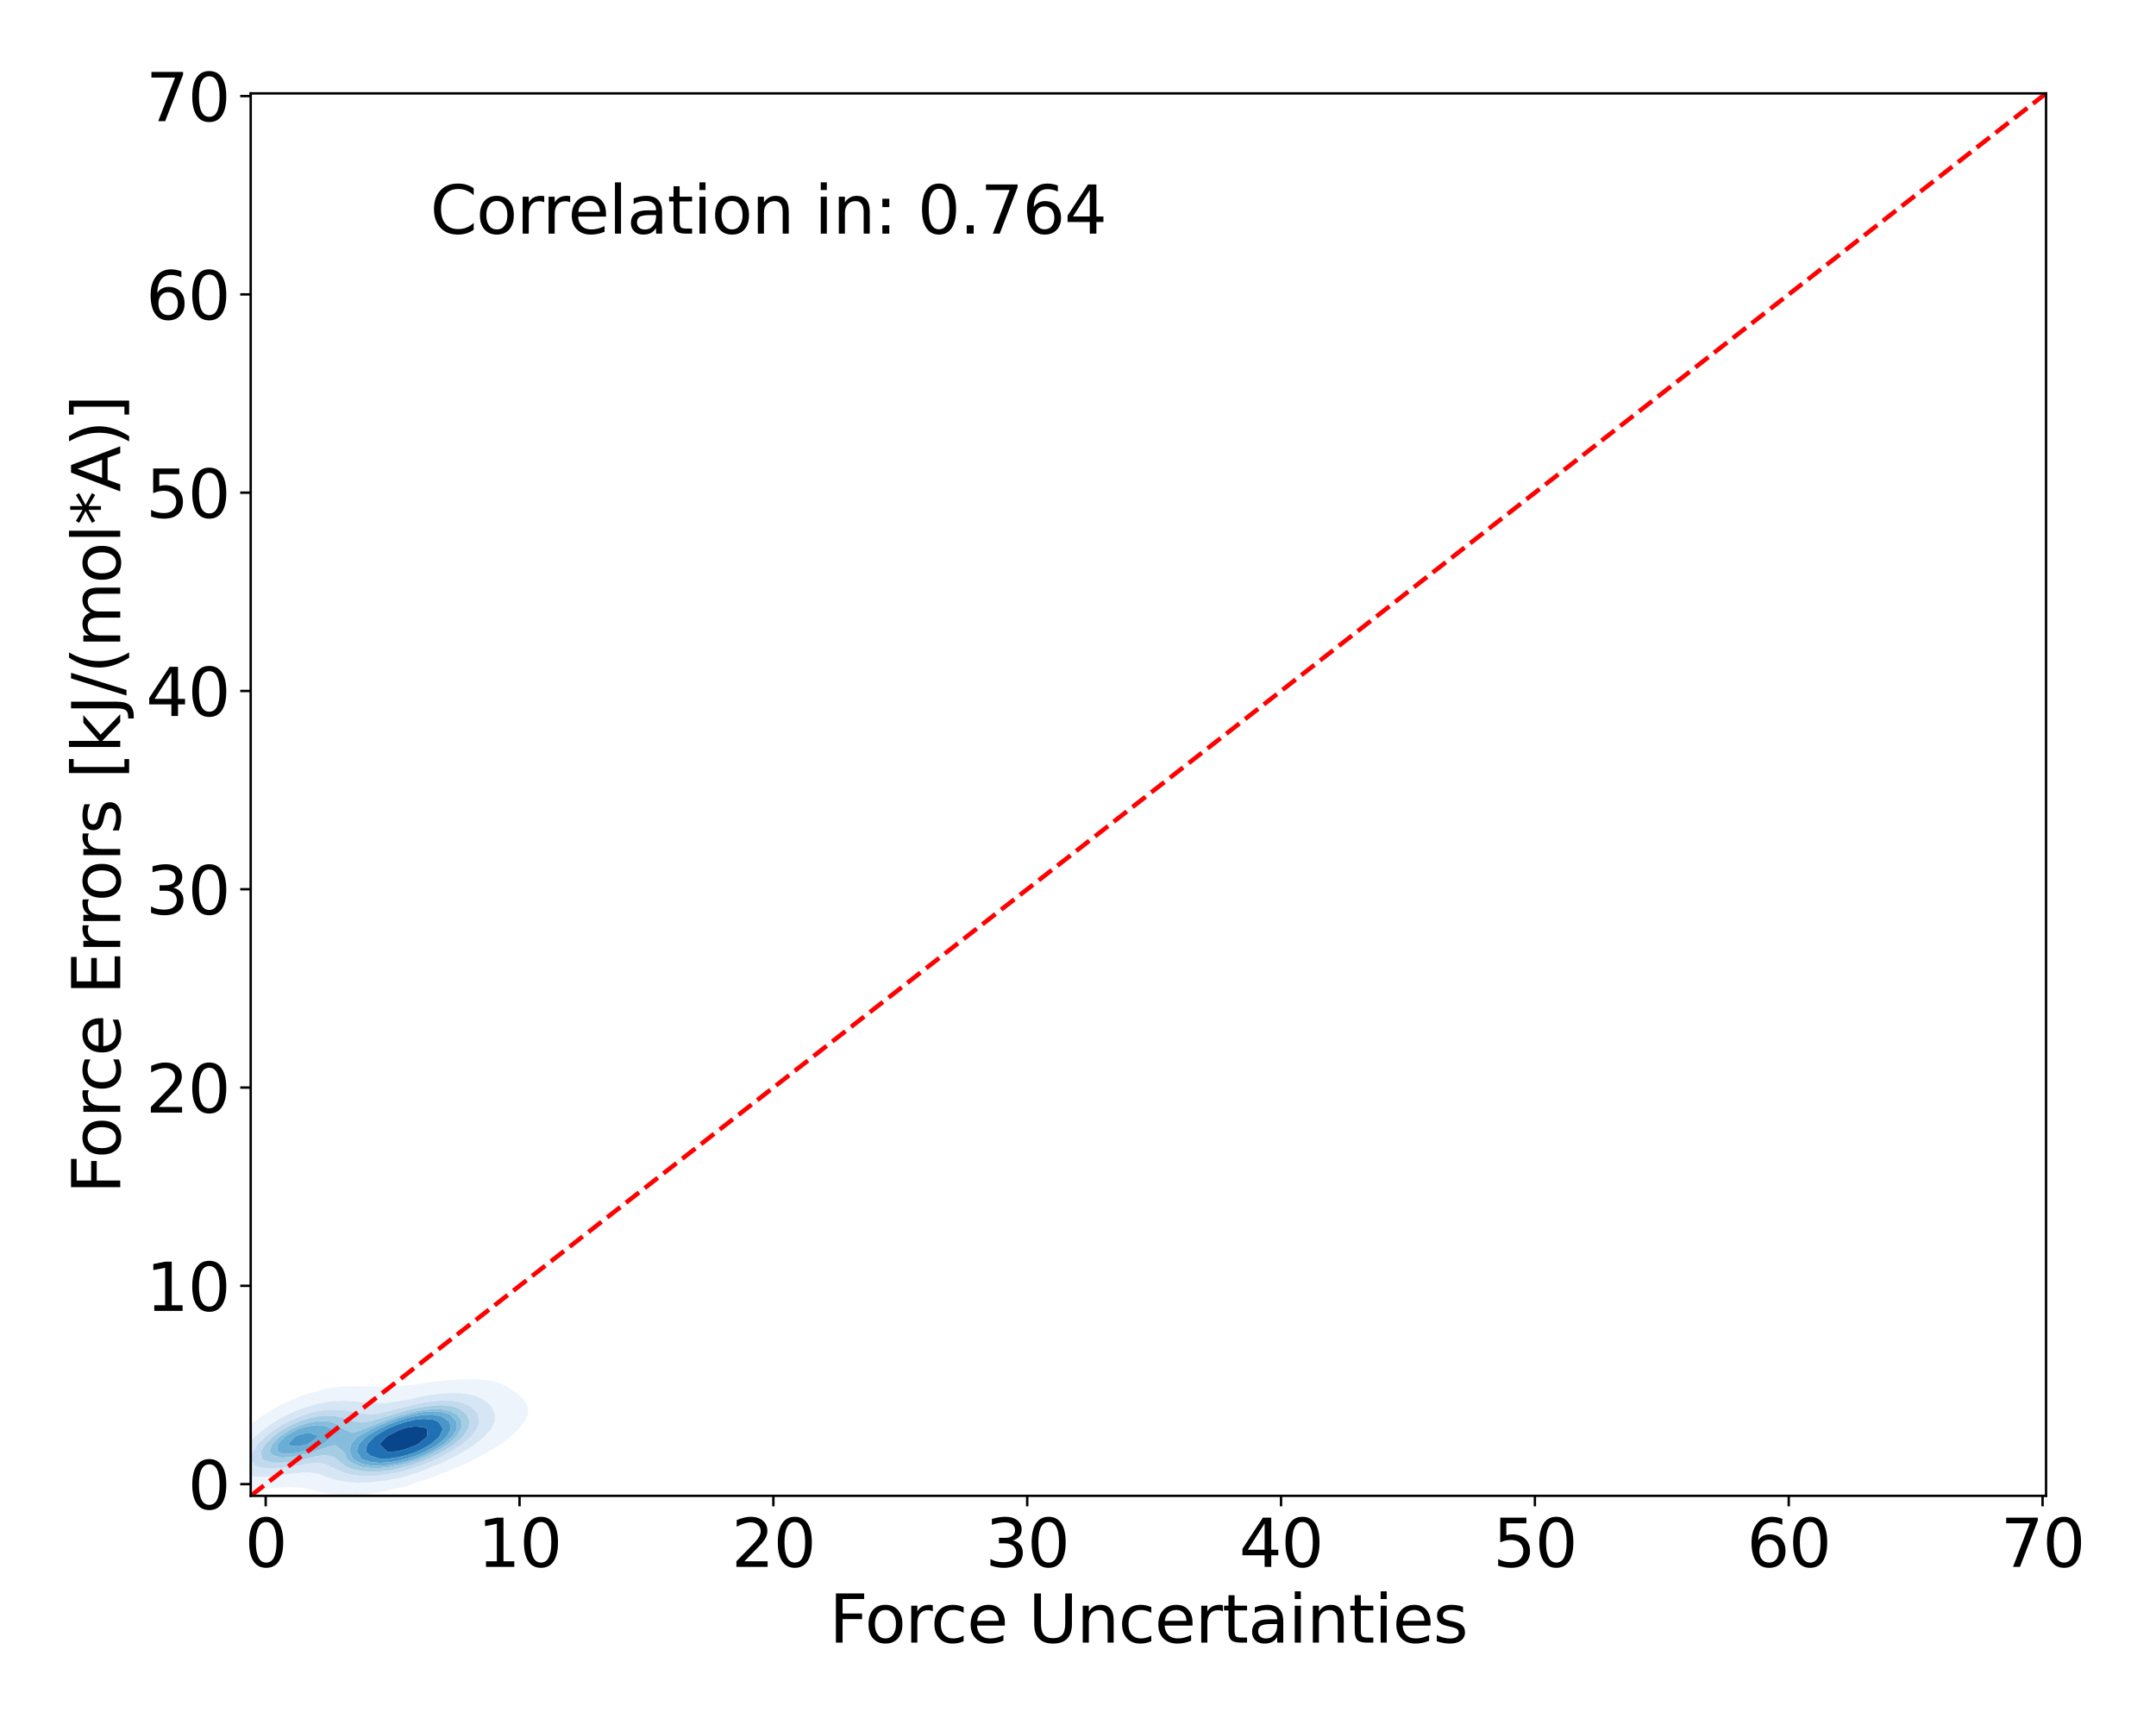 <?xml version="1.0" encoding="utf-8" standalone="no"?>
<!DOCTYPE svg PUBLIC "-//W3C//DTD SVG 1.1//EN"
  "http://www.w3.org/Graphics/SVG/1.1/DTD/svg11.dtd">
<svg xmlns:xlink="http://www.w3.org/1999/xlink" width="720pt" height="576pt" viewBox="0 0 720 576" xmlns="http://www.w3.org/2000/svg" version="1.1">
 <defs>
  <style type="text/css">*{stroke-linejoin: round; stroke-linecap: butt}</style>
 </defs>
 <g id="figure_1">
  <g id="patch_1">
   <path d="M 0 576 
L 720 576 
L 720 0 
L 0 0 
z
" style="fill: #ffffff"/>
  </g>
  <g id="axes_1">
   <g id="patch_2">
    <path d="M 83.72 499.48 
L 683.284 499.48 
L 683.284 31.179 
L 83.72 31.179 
z
" style="fill: #ffffff"/>
   </g>
   <g id="QuadContourSet_1">
    <path d="M 79.227 497.318 
L 82.196 497.495 
L 85.166 497.395 
L 87.164 497.19 
L 88.135 497.137 
L 91.105 496.914 
L 94.074 496.685 
L 97.044 496.557 
L 100.013 496.705 
L 102.983 497.19 
L 102.983 497.19 
L 105.952 498.022 
L 108.922 498.603 
L 111.891 498.943 
L 114.861 499.101 
L 117.83 499.116 
L 120.8 499 
L 123.77 498.743 
L 126.739 498.312 
L 129.709 497.632 
L 131.106 497.19 
L 132.678 496.923 
L 135.648 496.265 
L 138.617 495.277 
L 139.987 494.696 
L 141.587 494.287 
L 144.556 493.309 
L 146.921 492.202 
L 147.526 492.009 
L 150.495 490.964 
L 152.991 489.708 
L 153.465 489.525 
L 156.434 488.305 
L 158.455 487.214 
L 159.404 486.773 
L 162.373 485.177 
L 163.135 484.72 
L 165.343 483.45 
L 167.176 482.226 
L 168.312 481.392 
L 170.488 479.732 
L 171.282 478.962 
L 173.18 477.238 
L 174.251 475.783 
L 175.151 474.744 
L 176.313 472.25 
L 176.372 469.756 
L 174.912 467.262 
L 174.251 466.685 
L 171.996 464.768 
L 171.282 464.274 
L 168.312 462.468 
L 167.871 462.274 
L 165.343 461.323 
L 162.373 460.775 
L 159.404 460.57 
L 156.434 460.549 
L 153.465 460.637 
L 150.495 460.807 
L 147.526 461.064 
L 144.556 461.422 
L 141.587 461.879 
L 139.224 462.274 
L 138.617 462.331 
L 135.648 462.609 
L 132.678 462.866 
L 129.709 463.027 
L 126.739 463.054 
L 123.77 462.973 
L 120.8 462.867 
L 117.83 462.836 
L 114.861 462.938 
L 111.891 463.209 
L 108.922 463.703 
L 105.952 464.524 
L 105.286 464.768 
L 102.983 465.29 
L 100.013 466.292 
L 98.004 467.262 
L 97.044 467.59 
L 94.074 468.926 
L 92.677 469.756 
L 91.105 470.509 
L 88.47 472.25 
L 88.135 472.445 
L 85.166 474.523 
L 84.883 474.744 
L 82.196 476.85 
L 81.743 477.238 
L 79.227 479.626 
L 79.114 479.732 
L 76.691 482.226 
L 76.257 482.832 
L 74.631 484.72 
L 73.288 487.214 
L 73.288 487.214 
L 72.055 489.708 
L 71.722 492.202 
L 72.67 494.696 
L 73.288 495.267 
L 76.257 496.804 
L 78.517 497.19 
z
M 114.92 494.696 
L 114.861 494.69 
L 111.891 494.121 
L 108.922 493.145 
L 106.414 492.202 
L 105.952 492.051 
L 102.983 491.677 
L 100.013 491.802 
L 97.044 492.118 
L 96.351 492.202 
L 94.074 492.588 
L 91.105 492.964 
L 88.135 493.139 
L 85.166 493.036 
L 82.196 492.44 
L 81.631 492.202 
L 79.23 489.708 
L 79.427 487.214 
L 80.563 484.72 
L 82.196 482.711 
L 82.538 482.226 
L 85.051 479.732 
L 85.166 479.633 
L 88.114 477.238 
L 88.135 477.221 
L 91.105 475.124 
L 91.755 474.744 
L 94.074 473.304 
L 96.37 472.25 
L 97.044 471.881 
L 100.013 470.561 
L 102.673 469.756 
L 102.983 469.63 
L 105.952 468.704 
L 108.922 468.137 
L 111.891 467.832 
L 114.861 467.758 
L 117.83 467.901 
L 120.8 468.198 
L 123.77 468.499 
L 126.739 468.6 
L 129.709 468.379 
L 132.678 467.935 
L 135.648 467.446 
L 136.725 467.262 
L 138.617 466.779 
L 141.587 466.126 
L 144.556 465.654 
L 147.526 465.337 
L 150.495 465.169 
L 153.465 465.187 
L 156.434 465.495 
L 159.404 466.304 
L 161.347 467.262 
L 162.373 468.012 
L 164.231 469.756 
L 165.343 472.25 
L 165.223 474.744 
L 164.046 477.238 
L 162.373 478.999 
L 161.77 479.732 
L 159.404 481.639 
L 158.698 482.226 
L 156.434 483.749 
L 154.864 484.72 
L 153.465 485.546 
L 150.495 487.044 
L 150.139 487.214 
L 147.526 488.574 
L 144.556 489.702 
L 144.541 489.708 
L 141.587 491.023 
L 138.617 491.944 
L 137.615 492.202 
L 135.648 492.917 
L 132.678 493.708 
L 129.709 494.258 
L 126.739 494.636 
L 125.98 494.696 
L 123.77 494.978 
L 120.8 495.124 
L 117.83 495.04 
z
" clip-path="url(#p3038355450)" style="fill: #edf4fc"/>
    <path d="M 117.83 495.04 
L 120.8 495.124 
L 123.77 494.978 
L 125.98 494.696 
L 126.739 494.636 
L 129.709 494.258 
L 132.678 493.708 
L 135.648 492.917 
L 137.615 492.202 
L 138.617 491.944 
L 141.587 491.023 
L 144.541 489.708 
L 144.556 489.702 
L 147.526 488.574 
L 150.139 487.214 
L 150.495 487.044 
L 153.465 485.546 
L 154.864 484.72 
L 156.434 483.749 
L 158.698 482.226 
L 159.404 481.639 
L 161.77 479.732 
L 162.373 478.999 
L 164.046 477.238 
L 165.223 474.744 
L 165.343 472.25 
L 164.231 469.756 
L 162.373 468.012 
L 161.347 467.262 
L 159.404 466.304 
L 156.434 465.495 
L 153.465 465.187 
L 150.495 465.169 
L 147.526 465.337 
L 144.556 465.654 
L 141.587 466.126 
L 138.617 466.779 
L 136.725 467.262 
L 135.648 467.446 
L 132.678 467.935 
L 129.709 468.379 
L 126.739 468.6 
L 123.77 468.499 
L 120.8 468.198 
L 117.83 467.901 
L 114.861 467.758 
L 111.891 467.832 
L 108.922 468.137 
L 105.952 468.704 
L 102.983 469.63 
L 102.673 469.756 
L 100.013 470.561 
L 97.044 471.881 
L 96.37 472.25 
L 94.074 473.304 
L 91.755 474.744 
L 91.105 475.124 
L 88.135 477.221 
L 88.114 477.238 
L 85.166 479.633 
L 85.051 479.732 
L 82.538 482.226 
L 82.196 482.711 
L 80.563 484.72 
L 79.427 487.214 
L 79.23 489.708 
L 81.631 492.202 
L 82.196 492.44 
L 85.166 493.036 
L 88.135 493.139 
L 91.105 492.964 
L 94.074 492.588 
L 96.351 492.202 
L 97.044 492.118 
L 100.013 491.802 
L 102.983 491.677 
L 105.952 492.051 
L 106.414 492.202 
L 108.922 493.145 
L 111.891 494.121 
L 114.861 494.69 
L 114.92 494.696 
z
M 116.498 492.202 
L 114.861 491.766 
L 111.891 490.41 
L 110.509 489.708 
L 108.922 488.868 
L 105.952 488.458 
L 102.983 488.742 
L 100.013 489.219 
L 97.044 489.701 
L 96.994 489.708 
L 94.074 490.168 
L 91.105 490.39 
L 88.135 490.26 
L 85.924 489.708 
L 85.166 489.288 
L 83.732 487.214 
L 84.326 484.72 
L 85.166 483.588 
L 86.056 482.226 
L 88.135 480.193 
L 88.602 479.732 
L 91.105 477.793 
L 91.899 477.238 
L 94.074 475.837 
L 96.186 474.744 
L 97.044 474.273 
L 100.013 472.982 
L 102.312 472.25 
L 102.983 471.994 
L 105.952 471.213 
L 108.922 470.783 
L 111.891 470.672 
L 114.861 470.893 
L 117.83 471.409 
L 120.8 472.006 
L 123.77 472.25 
L 123.77 472.25 
L 123.77 472.25 
L 126.739 471.882 
L 129.709 471.158 
L 132.678 470.411 
L 135.648 469.756 
L 135.649 469.756 
L 138.617 468.913 
L 141.587 468.308 
L 144.556 467.901 
L 147.526 467.683 
L 150.495 467.708 
L 153.465 468.12 
L 156.434 469.201 
L 157.385 469.756 
L 159.404 471.985 
L 159.603 472.25 
L 160.087 474.744 
L 159.404 476.524 
L 159.19 477.238 
L 157.284 479.732 
L 156.434 480.44 
L 154.366 482.226 
L 153.465 482.835 
L 150.495 484.696 
L 150.456 484.72 
L 147.526 486.367 
L 145.687 487.214 
L 144.556 487.771 
L 141.587 489.005 
L 139.434 489.708 
L 138.617 490.034 
L 135.648 491.002 
L 132.678 491.694 
L 129.709 492.189 
L 129.592 492.202 
L 126.739 492.645 
L 123.77 492.86 
L 120.8 492.83 
L 117.83 492.502 
z
" clip-path="url(#p3038355450)" style="fill: #d7e6f5"/>
    <path d="M 117.83 492.502 
L 120.8 492.83 
L 123.77 492.86 
L 126.739 492.645 
L 129.592 492.202 
L 129.709 492.189 
L 132.678 491.694 
L 135.648 491.002 
L 138.617 490.034 
L 139.434 489.708 
L 141.587 489.005 
L 144.556 487.771 
L 145.687 487.214 
L 147.526 486.367 
L 150.456 484.72 
L 150.495 484.696 
L 153.465 482.835 
L 154.366 482.226 
L 156.434 480.44 
L 157.284 479.732 
L 159.19 477.238 
L 159.404 476.524 
L 160.087 474.744 
L 159.603 472.25 
L 159.404 471.985 
L 157.385 469.756 
L 156.434 469.201 
L 153.465 468.12 
L 150.495 467.708 
L 147.526 467.683 
L 144.556 467.901 
L 141.587 468.308 
L 138.617 468.913 
L 135.649 469.756 
L 135.648 469.756 
L 132.678 470.411 
L 129.709 471.158 
L 126.739 471.882 
L 123.77 472.25 
L 123.77 472.25 
L 123.77 472.25 
L 120.8 472.006 
L 117.83 471.409 
L 114.861 470.893 
L 111.891 470.672 
L 108.922 470.783 
L 105.952 471.213 
L 102.983 471.994 
L 102.312 472.25 
L 100.013 472.982 
L 97.044 474.273 
L 96.186 474.744 
L 94.074 475.837 
L 91.899 477.238 
L 91.105 477.793 
L 88.602 479.732 
L 88.135 480.193 
L 86.056 482.226 
L 85.166 483.588 
L 84.326 484.72 
L 83.732 487.214 
L 85.166 489.288 
L 85.924 489.708 
L 88.135 490.26 
L 91.105 490.39 
L 94.074 490.168 
L 96.994 489.708 
L 97.044 489.701 
L 100.013 489.219 
L 102.983 488.742 
L 105.952 488.458 
L 108.922 488.868 
L 110.509 489.708 
L 111.891 490.41 
L 114.861 491.766 
L 116.498 492.202 
z
M 115.55 489.708 
L 114.861 489.214 
L 112.372 487.214 
L 111.891 486.697 
L 108.922 485.849 
L 105.952 486.212 
L 102.983 486.842 
L 101.374 487.214 
L 100.013 487.528 
L 97.044 488.09 
L 94.074 488.417 
L 91.105 488.388 
L 88.135 487.589 
L 87.585 487.214 
L 87.12 484.72 
L 88.135 483.043 
L 88.577 482.226 
L 91.105 479.734 
L 91.107 479.732 
L 94.074 477.619 
L 94.68 477.238 
L 97.044 475.916 
L 99.714 474.744 
L 100.013 474.607 
L 102.983 473.605 
L 105.952 472.976 
L 108.922 472.695 
L 111.891 472.851 
L 114.861 473.526 
L 117.83 474.499 
L 119.232 474.744 
L 120.8 474.976 
L 122.374 474.744 
L 123.77 474.568 
L 126.739 473.678 
L 129.709 472.783 
L 131.555 472.25 
L 132.678 471.874 
L 135.648 470.966 
L 138.617 470.278 
L 141.587 469.756 
L 141.587 469.756 
L 144.556 469.323 
L 147.526 469.213 
L 150.495 469.501 
L 151.496 469.756 
L 153.465 470.487 
L 155.848 472.25 
L 156.434 473.633 
L 156.848 474.744 
L 156.434 476.42 
L 156.274 477.238 
L 154.547 479.732 
L 153.465 480.662 
L 151.699 482.226 
L 150.495 483.033 
L 147.762 484.72 
L 147.526 484.852 
L 144.556 486.399 
L 142.658 487.214 
L 141.587 487.698 
L 138.617 488.811 
L 135.648 489.653 
L 135.405 489.708 
L 132.678 490.452 
L 129.709 490.996 
L 126.739 491.314 
L 123.77 491.408 
L 120.8 491.224 
L 117.83 490.62 
z
" clip-path="url(#p3038355450)" style="fill: #c2d9ee"/>
    <path d="M 117.83 490.62 
L 120.8 491.224 
L 123.77 491.408 
L 126.739 491.314 
L 129.709 490.996 
L 132.678 490.452 
L 135.405 489.708 
L 135.648 489.653 
L 138.617 488.811 
L 141.587 487.698 
L 142.658 487.214 
L 144.556 486.399 
L 147.526 484.852 
L 147.762 484.72 
L 150.495 483.033 
L 151.699 482.226 
L 153.465 480.662 
L 154.547 479.732 
L 156.274 477.238 
L 156.434 476.42 
L 156.848 474.744 
L 156.434 473.633 
L 155.848 472.25 
L 153.465 470.487 
L 151.496 469.756 
L 150.495 469.501 
L 147.526 469.213 
L 144.556 469.323 
L 141.587 469.756 
L 141.587 469.756 
L 138.617 470.278 
L 135.648 470.966 
L 132.678 471.874 
L 131.555 472.25 
L 129.709 472.783 
L 126.739 473.678 
L 123.77 474.568 
L 122.374 474.744 
L 120.8 474.976 
L 119.232 474.744 
L 117.83 474.499 
L 114.861 473.526 
L 111.891 472.851 
L 108.922 472.695 
L 105.952 472.976 
L 102.983 473.605 
L 100.013 474.607 
L 99.714 474.744 
L 97.044 475.916 
L 94.68 477.238 
L 94.074 477.619 
L 91.107 479.732 
L 91.105 479.734 
L 88.577 482.226 
L 88.135 483.043 
L 87.12 484.72 
L 87.585 487.214 
L 88.135 487.589 
L 91.105 488.388 
L 94.074 488.417 
L 97.044 488.09 
L 100.013 487.528 
L 101.374 487.214 
L 102.983 486.842 
L 105.952 486.212 
L 108.922 485.849 
L 111.891 486.697 
L 112.372 487.214 
L 114.861 489.214 
L 115.55 489.708 
z
M 120.355 489.708 
L 117.83 488.645 
L 115.922 487.214 
L 114.861 484.907 
L 114.706 484.72 
L 111.891 482.493 
L 108.922 483.323 
L 105.952 484.317 
L 104.857 484.72 
L 102.983 485.264 
L 100.013 485.999 
L 97.044 486.525 
L 94.074 486.711 
L 91.105 485.948 
L 89.992 484.72 
L 90.869 482.226 
L 91.105 481.994 
L 93.409 479.732 
L 94.074 479.258 
L 97.044 477.397 
L 97.343 477.238 
L 100.013 476.059 
L 102.983 475.1 
L 104.802 474.744 
L 105.952 474.529 
L 108.922 474.497 
L 110.396 474.744 
L 111.891 475.281 
L 114.861 477.238 
L 114.861 477.238 
L 117.83 478.428 
L 120.8 477.473 
L 121.252 477.238 
L 123.77 476.26 
L 126.739 475.124 
L 127.704 474.744 
L 129.709 473.962 
L 132.678 472.954 
L 135.172 472.25 
L 135.648 472.094 
L 138.617 471.299 
L 141.587 470.775 
L 144.556 470.511 
L 147.526 470.591 
L 150.495 471.245 
L 152.493 472.25 
L 153.465 473.455 
L 154.229 474.744 
L 153.968 477.238 
L 153.465 477.95 
L 152.356 479.732 
L 150.495 481.369 
L 149.539 482.226 
L 147.526 483.54 
L 145.541 484.72 
L 144.556 485.241 
L 141.587 486.603 
L 139.993 487.214 
L 138.617 487.76 
L 135.648 488.692 
L 132.678 489.375 
L 130.614 489.708 
L 129.709 489.883 
L 126.739 490.185 
L 123.77 490.193 
L 120.8 489.824 
z
" clip-path="url(#p3038355450)" style="fill: #a4cce3"/>
    <path d="M 120.8 489.824 
L 123.77 490.193 
L 126.739 490.185 
L 129.709 489.883 
L 130.614 489.708 
L 132.678 489.375 
L 135.648 488.692 
L 138.617 487.76 
L 139.993 487.214 
L 141.587 486.603 
L 144.556 485.241 
L 145.541 484.72 
L 147.526 483.54 
L 149.539 482.226 
L 150.495 481.369 
L 152.356 479.732 
L 153.465 477.95 
L 153.968 477.238 
L 154.229 474.744 
L 153.465 473.455 
L 152.493 472.25 
L 150.495 471.245 
L 147.526 470.591 
L 144.556 470.511 
L 141.587 470.775 
L 138.617 471.299 
L 135.648 472.094 
L 135.172 472.25 
L 132.678 472.954 
L 129.709 473.962 
L 127.704 474.744 
L 126.739 475.124 
L 123.77 476.26 
L 121.252 477.238 
L 120.8 477.473 
L 117.83 478.428 
L 114.861 477.238 
L 114.861 477.238 
L 111.891 475.281 
L 110.396 474.744 
L 108.922 474.497 
L 105.952 474.529 
L 104.802 474.744 
L 102.983 475.1 
L 100.013 476.059 
L 97.343 477.238 
L 97.044 477.397 
L 94.074 479.258 
L 93.409 479.732 
L 91.105 481.994 
L 90.869 482.226 
L 89.992 484.72 
L 91.105 485.948 
L 94.074 486.711 
L 97.044 486.525 
L 100.013 485.999 
L 102.983 485.264 
L 104.857 484.72 
L 105.952 484.317 
L 108.922 483.323 
L 111.891 482.493 
L 114.706 484.72 
L 114.861 484.907 
L 115.922 487.214 
L 117.83 488.645 
L 120.355 489.708 
z
M 117.91 487.214 
L 117.83 487.053 
L 116.705 484.72 
L 117.148 482.226 
L 117.83 481.49 
L 119.339 479.732 
L 120.8 478.942 
L 123.77 477.343 
L 123.949 477.238 
L 126.739 475.915 
L 129.709 474.744 
L 129.709 474.744 
L 132.678 473.598 
L 135.648 472.717 
L 137.616 472.25 
L 138.617 471.977 
L 141.587 471.452 
L 144.556 471.254 
L 147.526 471.485 
L 150.083 472.25 
L 150.495 472.495 
L 152.564 474.744 
L 152.539 477.238 
L 151.009 479.732 
L 150.495 480.184 
L 148.217 482.226 
L 147.526 482.677 
L 144.556 484.471 
L 144.107 484.72 
L 141.587 485.932 
L 138.617 487.08 
L 138.2 487.214 
L 135.648 488.055 
L 132.678 488.76 
L 129.709 489.227 
L 126.739 489.458 
L 123.77 489.381 
L 120.8 488.774 
z
M 92.621 484.72 
L 92.66 482.226 
L 94.074 480.787 
L 95.135 479.732 
L 97.044 478.556 
L 99.517 477.238 
L 100.013 477.019 
L 102.983 476.183 
L 105.952 475.825 
L 108.922 476.223 
L 110.988 477.238 
L 111.126 479.732 
L 108.922 481.39 
L 107.839 482.226 
L 105.952 482.995 
L 102.983 484.099 
L 101.089 484.72 
L 100.013 484.994 
L 97.044 485.43 
L 94.074 485.323 
z
" clip-path="url(#p3038355450)" style="fill: #87bddc"/>
    <path d="M 120.8 488.774 
L 123.77 489.381 
L 126.739 489.458 
L 129.709 489.227 
L 132.678 488.76 
L 135.648 488.055 
L 138.2 487.214 
L 138.617 487.08 
L 141.587 485.932 
L 144.107 484.72 
L 144.556 484.471 
L 147.526 482.677 
L 148.217 482.226 
L 150.495 480.184 
L 151.009 479.732 
L 152.539 477.238 
L 152.564 474.744 
L 150.495 472.495 
L 150.083 472.25 
L 147.526 471.485 
L 144.556 471.254 
L 141.587 471.452 
L 138.617 471.977 
L 137.616 472.25 
L 135.648 472.717 
L 132.678 473.598 
L 129.709 474.744 
L 129.709 474.744 
L 126.739 475.915 
L 123.949 477.238 
L 123.77 477.343 
L 120.8 478.942 
L 119.339 479.732 
L 117.83 481.49 
L 117.148 482.226 
L 116.705 484.72 
L 117.83 487.053 
L 117.91 487.214 
z
M 120.8 487.214 
L 120.8 487.214 
L 119.162 484.72 
L 119.838 482.226 
L 120.8 481.254 
L 122.238 479.732 
L 123.77 478.771 
L 126.385 477.238 
L 126.739 477.07 
L 129.709 475.692 
L 132.146 474.744 
L 132.678 474.539 
L 135.648 473.579 
L 138.617 472.887 
L 141.587 472.442 
L 144.556 472.354 
L 147.526 472.969 
L 150.154 474.744 
L 150.495 476.999 
L 150.524 477.238 
L 150.495 477.284 
L 149.157 479.732 
L 147.526 481.187 
L 146.359 482.226 
L 144.556 483.344 
L 142.068 484.72 
L 141.587 484.952 
L 138.617 486.172 
L 135.648 487.128 
L 135.298 487.214 
L 132.678 487.861 
L 129.709 488.308 
L 126.739 488.45 
L 123.77 488.182 
z
M 94.074 485.323 
L 97.044 485.43 
L 100.013 484.994 
L 101.089 484.72 
L 102.983 484.099 
L 105.952 482.995 
L 107.839 482.226 
L 108.922 481.39 
L 111.126 479.732 
L 110.988 477.238 
L 108.922 476.223 
L 105.952 475.825 
L 102.983 476.183 
L 100.013 477.019 
L 99.517 477.238 
L 97.044 478.556 
L 95.135 479.732 
L 94.074 480.787 
L 92.66 482.226 
L 92.621 484.72 
z
M 96.228 482.226 
L 97.044 481.302 
L 98.511 479.732 
L 100.013 479.058 
L 102.983 478.367 
L 105.952 479.342 
L 106.219 479.732 
L 105.952 479.937 
L 102.983 482.163 
L 102.887 482.226 
L 100.013 482.912 
L 97.044 482.834 
z
" clip-path="url(#p3038355450)" style="fill: #6aaed6"/>
    <path d="M 123.77 488.182 
L 126.739 488.45 
L 129.709 488.308 
L 132.678 487.861 
L 135.298 487.214 
L 135.648 487.128 
L 138.617 486.172 
L 141.587 484.952 
L 142.068 484.72 
L 144.556 483.344 
L 146.359 482.226 
L 147.526 481.187 
L 149.157 479.732 
L 150.495 477.284 
L 150.524 477.238 
L 150.495 476.999 
L 150.154 474.744 
L 147.526 472.969 
L 144.556 472.354 
L 141.587 472.442 
L 138.617 472.887 
L 135.648 473.579 
L 132.678 474.539 
L 132.146 474.744 
L 129.709 475.692 
L 126.739 477.07 
L 126.385 477.238 
L 123.77 478.771 
L 122.238 479.732 
L 120.8 481.254 
L 119.838 482.226 
L 119.162 484.72 
L 120.8 487.214 
L 120.8 487.214 
z
M 122.175 484.72 
L 122.608 482.226 
L 123.77 481.045 
L 125.019 479.732 
L 126.739 478.643 
L 129.151 477.238 
L 129.709 476.973 
L 132.678 475.748 
L 135.648 474.744 
L 135.648 474.744 
L 138.617 474.077 
L 141.587 473.793 
L 144.556 474.053 
L 146.416 474.744 
L 147.526 476.399 
L 147.854 477.238 
L 147.526 477.908 
L 146.703 479.732 
L 144.556 481.642 
L 143.88 482.226 
L 141.587 483.528 
L 139.16 484.72 
L 138.617 484.946 
L 135.648 485.928 
L 132.678 486.628 
L 129.709 487.043 
L 126.739 487.046 
L 123.77 486.133 
z
M 97.044 482.834 
L 100.013 482.912 
L 102.887 482.226 
L 102.983 482.163 
L 105.952 479.937 
L 106.219 479.732 
L 105.952 479.342 
L 102.983 478.367 
L 100.013 479.058 
L 98.511 479.732 
L 97.044 481.302 
L 96.228 482.226 
z
" clip-path="url(#p3038355450)" style="fill: #4997c9"/>
    <path d="M 123.77 486.133 
L 126.739 487.046 
L 129.709 487.043 
L 132.678 486.628 
L 135.648 485.928 
L 138.617 484.946 
L 139.16 484.72 
L 141.587 483.528 
L 143.88 482.226 
L 144.556 481.642 
L 146.703 479.732 
L 147.526 477.908 
L 147.854 477.238 
L 147.526 476.399 
L 146.416 474.744 
L 144.556 474.053 
L 141.587 473.793 
L 138.617 474.077 
L 135.648 474.744 
L 135.648 474.744 
L 132.678 475.748 
L 129.709 476.973 
L 129.151 477.238 
L 126.739 478.643 
L 125.019 479.732 
L 123.77 481.045 
L 122.608 482.226 
L 122.175 484.72 
z
M 129.294 484.72 
L 126.739 482.226 
L 129.03 479.732 
L 129.709 479.331 
L 132.678 477.823 
L 134.047 477.238 
L 135.648 476.747 
L 138.617 476.303 
L 141.587 476.6 
L 142.786 477.238 
L 142.589 479.732 
L 141.587 480.599 
L 139.573 482.226 
L 138.617 482.691 
L 135.648 483.806 
L 132.678 484.611 
L 131.127 484.72 
L 129.709 484.79 
z
" clip-path="url(#p3038355450)" style="fill: #2070b4"/>
    <path d="M 129.709 484.79 
L 131.127 484.72 
L 132.678 484.611 
L 135.648 483.806 
L 138.617 482.691 
L 139.573 482.226 
L 141.587 480.599 
L 142.589 479.732 
L 142.786 477.238 
L 141.587 476.6 
L 138.617 476.303 
L 135.648 476.747 
L 134.047 477.238 
L 132.678 477.823 
L 129.709 479.331 
L 129.03 479.732 
L 126.739 482.226 
L 129.294 484.72 
z
" clip-path="url(#p3038355450)" style="fill: #08458a"/>
   </g>
   <g id="matplotlib.axis_1">
    <g id="xtick_1">
     <g id="line2d_1">
      <defs>
       <path id="m5ec08f3590" d="M 0 0 
L 0 3.5 
" style="stroke: #000000; stroke-width: 0.8"/>
      </defs>
      <g>
       <use xlink:href="#m5ec08f3590" x="88.73" y="499.48" style="stroke: #000000; stroke-width: 0.8"/>
      </g>
     </g>
     <g id="text_1">
      <!-- 0 -->
      <g transform="translate(81.731 523.197) scale(0.22 -0.22)">
       <defs>
        <path id="DejaVuSans-30" d="M 2034 4250 
Q 1547 4250 1301 3770 
Q 1056 3291 1056 2328 
Q 1056 1369 1301 889 
Q 1547 409 2034 409 
Q 2525 409 2770 889 
Q 3016 1369 3016 2328 
Q 3016 3291 2770 3770 
Q 2525 4250 2034 4250 
z
M 2034 4750 
Q 2819 4750 3233 4129 
Q 3647 3509 3647 2328 
Q 3647 1150 3233 529 
Q 2819 -91 2034 -91 
Q 1250 -91 836 529 
Q 422 1150 422 2328 
Q 422 3509 836 4129 
Q 1250 4750 2034 4750 
z
" transform="scale(0.016)"/>
       </defs>
       <use xlink:href="#DejaVuSans-30"/>
      </g>
     </g>
    </g>
    <g id="xtick_2">
     <g id="line2d_2">
      <g>
       <use xlink:href="#m5ec08f3590" x="173.5" y="499.48" style="stroke: #000000; stroke-width: 0.8"/>
      </g>
     </g>
     <g id="text_2">
      <!-- 10 -->
      <g transform="translate(159.503 523.197) scale(0.22 -0.22)">
       <defs>
        <path id="DejaVuSans-31" d="M 794 531 
L 1825 531 
L 1825 4091 
L 703 3866 
L 703 4441 
L 1819 4666 
L 2450 4666 
L 2450 531 
L 3481 531 
L 3481 0 
L 794 0 
L 794 531 
z
" transform="scale(0.016)"/>
       </defs>
       <use xlink:href="#DejaVuSans-31"/>
       <use xlink:href="#DejaVuSans-30" x="63.623"/>
      </g>
     </g>
    </g>
    <g id="xtick_3">
     <g id="line2d_3">
      <g>
       <use xlink:href="#m5ec08f3590" x="258.27" y="499.48" style="stroke: #000000; stroke-width: 0.8"/>
      </g>
     </g>
     <g id="text_3">
      <!-- 20 -->
      <g transform="translate(244.272 523.197) scale(0.22 -0.22)">
       <defs>
        <path id="DejaVuSans-32" d="M 1228 531 
L 3431 531 
L 3431 0 
L 469 0 
L 469 531 
Q 828 903 1448 1529 
Q 2069 2156 2228 2338 
Q 2531 2678 2651 2914 
Q 2772 3150 2772 3378 
Q 2772 3750 2511 3984 
Q 2250 4219 1831 4219 
Q 1534 4219 1204 4116 
Q 875 4013 500 3803 
L 500 4441 
Q 881 4594 1212 4672 
Q 1544 4750 1819 4750 
Q 2544 4750 2975 4387 
Q 3406 4025 3406 3419 
Q 3406 3131 3298 2873 
Q 3191 2616 2906 2266 
Q 2828 2175 2409 1742 
Q 1991 1309 1228 531 
z
" transform="scale(0.016)"/>
       </defs>
       <use xlink:href="#DejaVuSans-32"/>
       <use xlink:href="#DejaVuSans-30" x="63.623"/>
      </g>
     </g>
    </g>
    <g id="xtick_4">
     <g id="line2d_4">
      <g>
       <use xlink:href="#m5ec08f3590" x="343.04" y="499.48" style="stroke: #000000; stroke-width: 0.8"/>
      </g>
     </g>
     <g id="text_4">
      <!-- 30 -->
      <g transform="translate(329.042 523.197) scale(0.22 -0.22)">
       <defs>
        <path id="DejaVuSans-33" d="M 2597 2516 
Q 3050 2419 3304 2112 
Q 3559 1806 3559 1356 
Q 3559 666 3084 287 
Q 2609 -91 1734 -91 
Q 1441 -91 1130 -33 
Q 819 25 488 141 
L 488 750 
Q 750 597 1062 519 
Q 1375 441 1716 441 
Q 2309 441 2620 675 
Q 2931 909 2931 1356 
Q 2931 1769 2642 2001 
Q 2353 2234 1838 2234 
L 1294 2234 
L 1294 2753 
L 1863 2753 
Q 2328 2753 2575 2939 
Q 2822 3125 2822 3475 
Q 2822 3834 2567 4026 
Q 2313 4219 1838 4219 
Q 1578 4219 1281 4162 
Q 984 4106 628 3988 
L 628 4550 
Q 988 4650 1302 4700 
Q 1616 4750 1894 4750 
Q 2613 4750 3031 4423 
Q 3450 4097 3450 3541 
Q 3450 3153 3228 2886 
Q 3006 2619 2597 2516 
z
" transform="scale(0.016)"/>
       </defs>
       <use xlink:href="#DejaVuSans-33"/>
       <use xlink:href="#DejaVuSans-30" x="63.623"/>
      </g>
     </g>
    </g>
    <g id="xtick_5">
     <g id="line2d_5">
      <g>
       <use xlink:href="#m5ec08f3590" x="427.81" y="499.48" style="stroke: #000000; stroke-width: 0.8"/>
      </g>
     </g>
     <g id="text_5">
      <!-- 40 -->
      <g transform="translate(413.812 523.197) scale(0.22 -0.22)">
       <defs>
        <path id="DejaVuSans-34" d="M 2419 4116 
L 825 1625 
L 2419 1625 
L 2419 4116 
z
M 2253 4666 
L 3047 4666 
L 3047 1625 
L 3713 1625 
L 3713 1100 
L 3047 1100 
L 3047 0 
L 2419 0 
L 2419 1100 
L 313 1100 
L 313 1709 
L 2253 4666 
z
" transform="scale(0.016)"/>
       </defs>
       <use xlink:href="#DejaVuSans-34"/>
       <use xlink:href="#DejaVuSans-30" x="63.623"/>
      </g>
     </g>
    </g>
    <g id="xtick_6">
     <g id="line2d_6">
      <g>
       <use xlink:href="#m5ec08f3590" x="512.58" y="499.48" style="stroke: #000000; stroke-width: 0.8"/>
      </g>
     </g>
     <g id="text_6">
      <!-- 50 -->
      <g transform="translate(498.582 523.197) scale(0.22 -0.22)">
       <defs>
        <path id="DejaVuSans-35" d="M 691 4666 
L 3169 4666 
L 3169 4134 
L 1269 4134 
L 1269 2991 
Q 1406 3038 1543 3061 
Q 1681 3084 1819 3084 
Q 2600 3084 3056 2656 
Q 3513 2228 3513 1497 
Q 3513 744 3044 326 
Q 2575 -91 1722 -91 
Q 1428 -91 1123 -41 
Q 819 9 494 109 
L 494 744 
Q 775 591 1075 516 
Q 1375 441 1709 441 
Q 2250 441 2565 725 
Q 2881 1009 2881 1497 
Q 2881 1984 2565 2268 
Q 2250 2553 1709 2553 
Q 1456 2553 1204 2497 
Q 953 2441 691 2322 
L 691 4666 
z
" transform="scale(0.016)"/>
       </defs>
       <use xlink:href="#DejaVuSans-35"/>
       <use xlink:href="#DejaVuSans-30" x="63.623"/>
      </g>
     </g>
    </g>
    <g id="xtick_7">
     <g id="line2d_7">
      <g>
       <use xlink:href="#m5ec08f3590" x="597.349" y="499.48" style="stroke: #000000; stroke-width: 0.8"/>
      </g>
     </g>
     <g id="text_7">
      <!-- 60 -->
      <g transform="translate(583.352 523.197) scale(0.22 -0.22)">
       <defs>
        <path id="DejaVuSans-36" d="M 2113 2584 
Q 1688 2584 1439 2293 
Q 1191 2003 1191 1497 
Q 1191 994 1439 701 
Q 1688 409 2113 409 
Q 2538 409 2786 701 
Q 3034 994 3034 1497 
Q 3034 2003 2786 2293 
Q 2538 2584 2113 2584 
z
M 3366 4563 
L 3366 3988 
Q 3128 4100 2886 4159 
Q 2644 4219 2406 4219 
Q 1781 4219 1451 3797 
Q 1122 3375 1075 2522 
Q 1259 2794 1537 2939 
Q 1816 3084 2150 3084 
Q 2853 3084 3261 2657 
Q 3669 2231 3669 1497 
Q 3669 778 3244 343 
Q 2819 -91 2113 -91 
Q 1303 -91 875 529 
Q 447 1150 447 2328 
Q 447 3434 972 4092 
Q 1497 4750 2381 4750 
Q 2619 4750 2861 4703 
Q 3103 4656 3366 4563 
z
" transform="scale(0.016)"/>
       </defs>
       <use xlink:href="#DejaVuSans-36"/>
       <use xlink:href="#DejaVuSans-30" x="63.623"/>
      </g>
     </g>
    </g>
    <g id="xtick_8">
     <g id="line2d_8">
      <g>
       <use xlink:href="#m5ec08f3590" x="682.119" y="499.48" style="stroke: #000000; stroke-width: 0.8"/>
      </g>
     </g>
     <g id="text_8">
      <!-- 70 -->
      <g transform="translate(668.122 523.197) scale(0.22 -0.22)">
       <defs>
        <path id="DejaVuSans-37" d="M 525 4666 
L 3525 4666 
L 3525 4397 
L 1831 0 
L 1172 0 
L 2766 4134 
L 525 4134 
L 525 4666 
z
" transform="scale(0.016)"/>
       </defs>
       <use xlink:href="#DejaVuSans-37"/>
       <use xlink:href="#DejaVuSans-30" x="63.623"/>
      </g>
     </g>
    </g>
    <g id="text_9">
     <!-- Force Uncertainties -->
     <g transform="translate(276.948 548.488) scale(0.22 -0.22)">
      <defs>
       <path id="DejaVuSans-46" d="M 628 4666 
L 3309 4666 
L 3309 4134 
L 1259 4134 
L 1259 2759 
L 3109 2759 
L 3109 2228 
L 1259 2228 
L 1259 0 
L 628 0 
L 628 4666 
z
" transform="scale(0.016)"/>
       <path id="DejaVuSans-6f" d="M 1959 3097 
Q 1497 3097 1228 2736 
Q 959 2375 959 1747 
Q 959 1119 1226 758 
Q 1494 397 1959 397 
Q 2419 397 2687 759 
Q 2956 1122 2956 1747 
Q 2956 2369 2687 2733 
Q 2419 3097 1959 3097 
z
M 1959 3584 
Q 2709 3584 3137 3096 
Q 3566 2609 3566 1747 
Q 3566 888 3137 398 
Q 2709 -91 1959 -91 
Q 1206 -91 779 398 
Q 353 888 353 1747 
Q 353 2609 779 3096 
Q 1206 3584 1959 3584 
z
" transform="scale(0.016)"/>
       <path id="DejaVuSans-72" d="M 2631 2963 
Q 2534 3019 2420 3045 
Q 2306 3072 2169 3072 
Q 1681 3072 1420 2755 
Q 1159 2438 1159 1844 
L 1159 0 
L 581 0 
L 581 3500 
L 1159 3500 
L 1159 2956 
Q 1341 3275 1631 3429 
Q 1922 3584 2338 3584 
Q 2397 3584 2469 3576 
Q 2541 3569 2628 3553 
L 2631 2963 
z
" transform="scale(0.016)"/>
       <path id="DejaVuSans-63" d="M 3122 3366 
L 3122 2828 
Q 2878 2963 2633 3030 
Q 2388 3097 2138 3097 
Q 1578 3097 1268 2742 
Q 959 2388 959 1747 
Q 959 1106 1268 751 
Q 1578 397 2138 397 
Q 2388 397 2633 464 
Q 2878 531 3122 666 
L 3122 134 
Q 2881 22 2623 -34 
Q 2366 -91 2075 -91 
Q 1284 -91 818 406 
Q 353 903 353 1747 
Q 353 2603 823 3093 
Q 1294 3584 2113 3584 
Q 2378 3584 2631 3529 
Q 2884 3475 3122 3366 
z
" transform="scale(0.016)"/>
       <path id="DejaVuSans-65" d="M 3597 1894 
L 3597 1613 
L 953 1613 
Q 991 1019 1311 708 
Q 1631 397 2203 397 
Q 2534 397 2845 478 
Q 3156 559 3463 722 
L 3463 178 
Q 3153 47 2828 -22 
Q 2503 -91 2169 -91 
Q 1331 -91 842 396 
Q 353 884 353 1716 
Q 353 2575 817 3079 
Q 1281 3584 2069 3584 
Q 2775 3584 3186 3129 
Q 3597 2675 3597 1894 
z
M 3022 2063 
Q 3016 2534 2758 2815 
Q 2500 3097 2075 3097 
Q 1594 3097 1305 2825 
Q 1016 2553 972 2059 
L 3022 2063 
z
" transform="scale(0.016)"/>
       <path id="DejaVuSans-20" transform="scale(0.016)"/>
       <path id="DejaVuSans-55" d="M 556 4666 
L 1191 4666 
L 1191 1831 
Q 1191 1081 1462 751 
Q 1734 422 2344 422 
Q 2950 422 3222 751 
Q 3494 1081 3494 1831 
L 3494 4666 
L 4128 4666 
L 4128 1753 
Q 4128 841 3676 375 
Q 3225 -91 2344 -91 
Q 1459 -91 1007 375 
Q 556 841 556 1753 
L 556 4666 
z
" transform="scale(0.016)"/>
       <path id="DejaVuSans-6e" d="M 3513 2113 
L 3513 0 
L 2938 0 
L 2938 2094 
Q 2938 2591 2744 2837 
Q 2550 3084 2163 3084 
Q 1697 3084 1428 2787 
Q 1159 2491 1159 1978 
L 1159 0 
L 581 0 
L 581 3500 
L 1159 3500 
L 1159 2956 
Q 1366 3272 1645 3428 
Q 1925 3584 2291 3584 
Q 2894 3584 3203 3211 
Q 3513 2838 3513 2113 
z
" transform="scale(0.016)"/>
       <path id="DejaVuSans-74" d="M 1172 4494 
L 1172 3500 
L 2356 3500 
L 2356 3053 
L 1172 3053 
L 1172 1153 
Q 1172 725 1289 603 
Q 1406 481 1766 481 
L 2356 481 
L 2356 0 
L 1766 0 
Q 1100 0 847 248 
Q 594 497 594 1153 
L 594 3053 
L 172 3053 
L 172 3500 
L 594 3500 
L 594 4494 
L 1172 4494 
z
" transform="scale(0.016)"/>
       <path id="DejaVuSans-61" d="M 2194 1759 
Q 1497 1759 1228 1600 
Q 959 1441 959 1056 
Q 959 750 1161 570 
Q 1363 391 1709 391 
Q 2188 391 2477 730 
Q 2766 1069 2766 1631 
L 2766 1759 
L 2194 1759 
z
M 3341 1997 
L 3341 0 
L 2766 0 
L 2766 531 
Q 2569 213 2275 61 
Q 1981 -91 1556 -91 
Q 1019 -91 701 211 
Q 384 513 384 1019 
Q 384 1609 779 1909 
Q 1175 2209 1959 2209 
L 2766 2209 
L 2766 2266 
Q 2766 2663 2505 2880 
Q 2244 3097 1772 3097 
Q 1472 3097 1187 3025 
Q 903 2953 641 2809 
L 641 3341 
Q 956 3463 1253 3523 
Q 1550 3584 1831 3584 
Q 2591 3584 2966 3190 
Q 3341 2797 3341 1997 
z
" transform="scale(0.016)"/>
       <path id="DejaVuSans-69" d="M 603 3500 
L 1178 3500 
L 1178 0 
L 603 0 
L 603 3500 
z
M 603 4863 
L 1178 4863 
L 1178 4134 
L 603 4134 
L 603 4863 
z
" transform="scale(0.016)"/>
       <path id="DejaVuSans-73" d="M 2834 3397 
L 2834 2853 
Q 2591 2978 2328 3040 
Q 2066 3103 1784 3103 
Q 1356 3103 1142 2972 
Q 928 2841 928 2578 
Q 928 2378 1081 2264 
Q 1234 2150 1697 2047 
L 1894 2003 
Q 2506 1872 2764 1633 
Q 3022 1394 3022 966 
Q 3022 478 2636 193 
Q 2250 -91 1575 -91 
Q 1294 -91 989 -36 
Q 684 19 347 128 
L 347 722 
Q 666 556 975 473 
Q 1284 391 1588 391 
Q 1994 391 2212 530 
Q 2431 669 2431 922 
Q 2431 1156 2273 1281 
Q 2116 1406 1581 1522 
L 1381 1569 
Q 847 1681 609 1914 
Q 372 2147 372 2553 
Q 372 3047 722 3315 
Q 1072 3584 1716 3584 
Q 2034 3584 2315 3537 
Q 2597 3491 2834 3397 
z
" transform="scale(0.016)"/>
      </defs>
      <use xlink:href="#DejaVuSans-46"/>
      <use xlink:href="#DejaVuSans-6f" x="53.895"/>
      <use xlink:href="#DejaVuSans-72" x="115.076"/>
      <use xlink:href="#DejaVuSans-63" x="153.939"/>
      <use xlink:href="#DejaVuSans-65" x="208.92"/>
      <use xlink:href="#DejaVuSans-20" x="270.443"/>
      <use xlink:href="#DejaVuSans-55" x="302.23"/>
      <use xlink:href="#DejaVuSans-6e" x="375.424"/>
      <use xlink:href="#DejaVuSans-63" x="438.803"/>
      <use xlink:href="#DejaVuSans-65" x="493.783"/>
      <use xlink:href="#DejaVuSans-72" x="555.307"/>
      <use xlink:href="#DejaVuSans-74" x="596.42"/>
      <use xlink:href="#DejaVuSans-61" x="635.629"/>
      <use xlink:href="#DejaVuSans-69" x="696.908"/>
      <use xlink:href="#DejaVuSans-6e" x="724.691"/>
      <use xlink:href="#DejaVuSans-74" x="788.07"/>
      <use xlink:href="#DejaVuSans-69" x="827.279"/>
      <use xlink:href="#DejaVuSans-65" x="855.062"/>
      <use xlink:href="#DejaVuSans-73" x="916.586"/>
     </g>
    </g>
   </g>
   <g id="matplotlib.axis_2">
    <g id="ytick_1">
     <g id="line2d_9">
      <defs>
       <path id="m8ba9834ffe" d="M 0 0 
L -3.5 0 
" style="stroke: #000000; stroke-width: 0.8"/>
      </defs>
      <g>
       <use xlink:href="#m8ba9834ffe" x="83.72" y="495.567" style="stroke: #000000; stroke-width: 0.8"/>
      </g>
     </g>
     <g id="text_10">
      <!-- 0 -->
      <g transform="translate(62.722 503.925) scale(0.22 -0.22)">
       <use xlink:href="#DejaVuSans-30"/>
      </g>
     </g>
    </g>
    <g id="ytick_2">
     <g id="line2d_10">
      <g>
       <use xlink:href="#m8ba9834ffe" x="83.72" y="429.356" style="stroke: #000000; stroke-width: 0.8"/>
      </g>
     </g>
     <g id="text_11">
      <!-- 10 -->
      <g transform="translate(48.725 437.714) scale(0.22 -0.22)">
       <use xlink:href="#DejaVuSans-31"/>
       <use xlink:href="#DejaVuSans-30" x="63.623"/>
      </g>
     </g>
    </g>
    <g id="ytick_3">
     <g id="line2d_11">
      <g>
       <use xlink:href="#m8ba9834ffe" x="83.72" y="363.144" style="stroke: #000000; stroke-width: 0.8"/>
      </g>
     </g>
     <g id="text_12">
      <!-- 20 -->
      <g transform="translate(48.725 371.503) scale(0.22 -0.22)">
       <use xlink:href="#DejaVuSans-32"/>
       <use xlink:href="#DejaVuSans-30" x="63.623"/>
      </g>
     </g>
    </g>
    <g id="ytick_4">
     <g id="line2d_12">
      <g>
       <use xlink:href="#m8ba9834ffe" x="83.72" y="296.933" style="stroke: #000000; stroke-width: 0.8"/>
      </g>
     </g>
     <g id="text_13">
      <!-- 30 -->
      <g transform="translate(48.725 305.291) scale(0.22 -0.22)">
       <use xlink:href="#DejaVuSans-33"/>
       <use xlink:href="#DejaVuSans-30" x="63.623"/>
      </g>
     </g>
    </g>
    <g id="ytick_5">
     <g id="line2d_13">
      <g>
       <use xlink:href="#m8ba9834ffe" x="83.72" y="230.722" style="stroke: #000000; stroke-width: 0.8"/>
      </g>
     </g>
     <g id="text_14">
      <!-- 40 -->
      <g transform="translate(48.725 239.08) scale(0.22 -0.22)">
       <use xlink:href="#DejaVuSans-34"/>
       <use xlink:href="#DejaVuSans-30" x="63.623"/>
      </g>
     </g>
    </g>
    <g id="ytick_6">
     <g id="line2d_14">
      <g>
       <use xlink:href="#m8ba9834ffe" x="83.72" y="164.511" style="stroke: #000000; stroke-width: 0.8"/>
      </g>
     </g>
     <g id="text_15">
      <!-- 50 -->
      <g transform="translate(48.725 172.869) scale(0.22 -0.22)">
       <use xlink:href="#DejaVuSans-35"/>
       <use xlink:href="#DejaVuSans-30" x="63.623"/>
      </g>
     </g>
    </g>
    <g id="ytick_7">
     <g id="line2d_15">
      <g>
       <use xlink:href="#m8ba9834ffe" x="83.72" y="98.299" style="stroke: #000000; stroke-width: 0.8"/>
      </g>
     </g>
     <g id="text_16">
      <!-- 60 -->
      <g transform="translate(48.725 106.658) scale(0.22 -0.22)">
       <use xlink:href="#DejaVuSans-36"/>
       <use xlink:href="#DejaVuSans-30" x="63.623"/>
      </g>
     </g>
    </g>
    <g id="ytick_8">
     <g id="line2d_16">
      <g>
       <use xlink:href="#m8ba9834ffe" x="83.72" y="32.088" style="stroke: #000000; stroke-width: 0.8"/>
      </g>
     </g>
     <g id="text_17">
      <!-- 70 -->
      <g transform="translate(48.725 40.446) scale(0.22 -0.22)">
       <use xlink:href="#DejaVuSans-37"/>
       <use xlink:href="#DejaVuSans-30" x="63.623"/>
      </g>
     </g>
    </g>
    <g id="text_18">
     <!-- Force Errors [kJ/(mol*A)] -->
     <g transform="translate(40.15 398.622) rotate(-90) scale(0.22 -0.22)">
      <defs>
       <path id="DejaVuSans-45" d="M 628 4666 
L 3578 4666 
L 3578 4134 
L 1259 4134 
L 1259 2753 
L 3481 2753 
L 3481 2222 
L 1259 2222 
L 1259 531 
L 3634 531 
L 3634 0 
L 628 0 
L 628 4666 
z
" transform="scale(0.016)"/>
       <path id="DejaVuSans-5b" d="M 550 4863 
L 1875 4863 
L 1875 4416 
L 1125 4416 
L 1125 -397 
L 1875 -397 
L 1875 -844 
L 550 -844 
L 550 4863 
z
" transform="scale(0.016)"/>
       <path id="DejaVuSans-6b" d="M 581 4863 
L 1159 4863 
L 1159 1991 
L 2875 3500 
L 3609 3500 
L 1753 1863 
L 3688 0 
L 2938 0 
L 1159 1709 
L 1159 0 
L 581 0 
L 581 4863 
z
" transform="scale(0.016)"/>
       <path id="DejaVuSans-4a" d="M 628 4666 
L 1259 4666 
L 1259 325 
Q 1259 -519 939 -900 
Q 619 -1281 -91 -1281 
L -331 -1281 
L -331 -750 
L -134 -750 
Q 284 -750 456 -515 
Q 628 -281 628 325 
L 628 4666 
z
" transform="scale(0.016)"/>
       <path id="DejaVuSans-2f" d="M 1625 4666 
L 2156 4666 
L 531 -594 
L 0 -594 
L 1625 4666 
z
" transform="scale(0.016)"/>
       <path id="DejaVuSans-28" d="M 1984 4856 
Q 1566 4138 1362 3434 
Q 1159 2731 1159 2009 
Q 1159 1288 1364 580 
Q 1569 -128 1984 -844 
L 1484 -844 
Q 1016 -109 783 600 
Q 550 1309 550 2009 
Q 550 2706 781 3412 
Q 1013 4119 1484 4856 
L 1984 4856 
z
" transform="scale(0.016)"/>
       <path id="DejaVuSans-6d" d="M 3328 2828 
Q 3544 3216 3844 3400 
Q 4144 3584 4550 3584 
Q 5097 3584 5394 3201 
Q 5691 2819 5691 2113 
L 5691 0 
L 5113 0 
L 5113 2094 
Q 5113 2597 4934 2840 
Q 4756 3084 4391 3084 
Q 3944 3084 3684 2787 
Q 3425 2491 3425 1978 
L 3425 0 
L 2847 0 
L 2847 2094 
Q 2847 2600 2669 2842 
Q 2491 3084 2119 3084 
Q 1678 3084 1418 2786 
Q 1159 2488 1159 1978 
L 1159 0 
L 581 0 
L 581 3500 
L 1159 3500 
L 1159 2956 
Q 1356 3278 1631 3431 
Q 1906 3584 2284 3584 
Q 2666 3584 2933 3390 
Q 3200 3197 3328 2828 
z
" transform="scale(0.016)"/>
       <path id="DejaVuSans-6c" d="M 603 4863 
L 1178 4863 
L 1178 0 
L 603 0 
L 603 4863 
z
" transform="scale(0.016)"/>
       <path id="DejaVuSans-2a" d="M 3009 3897 
L 1888 3291 
L 3009 2681 
L 2828 2375 
L 1778 3009 
L 1778 1831 
L 1422 1831 
L 1422 3009 
L 372 2375 
L 191 2681 
L 1313 3291 
L 191 3897 
L 372 4206 
L 1422 3572 
L 1422 4750 
L 1778 4750 
L 1778 3572 
L 2828 4206 
L 3009 3897 
z
" transform="scale(0.016)"/>
       <path id="DejaVuSans-41" d="M 2188 4044 
L 1331 1722 
L 3047 1722 
L 2188 4044 
z
M 1831 4666 
L 2547 4666 
L 4325 0 
L 3669 0 
L 3244 1197 
L 1141 1197 
L 716 0 
L 50 0 
L 1831 4666 
z
" transform="scale(0.016)"/>
       <path id="DejaVuSans-29" d="M 513 4856 
L 1013 4856 
Q 1481 4119 1714 3412 
Q 1947 2706 1947 2009 
Q 1947 1309 1714 600 
Q 1481 -109 1013 -844 
L 513 -844 
Q 928 -128 1133 580 
Q 1338 1288 1338 2009 
Q 1338 2731 1133 3434 
Q 928 4138 513 4856 
z
" transform="scale(0.016)"/>
       <path id="DejaVuSans-5d" d="M 1947 4863 
L 1947 -844 
L 622 -844 
L 622 -397 
L 1369 -397 
L 1369 4416 
L 622 4416 
L 622 4863 
L 1947 4863 
z
" transform="scale(0.016)"/>
      </defs>
      <use xlink:href="#DejaVuSans-46"/>
      <use xlink:href="#DejaVuSans-6f" x="53.895"/>
      <use xlink:href="#DejaVuSans-72" x="115.076"/>
      <use xlink:href="#DejaVuSans-63" x="153.939"/>
      <use xlink:href="#DejaVuSans-65" x="208.92"/>
      <use xlink:href="#DejaVuSans-20" x="270.443"/>
      <use xlink:href="#DejaVuSans-45" x="302.23"/>
      <use xlink:href="#DejaVuSans-72" x="365.414"/>
      <use xlink:href="#DejaVuSans-72" x="404.777"/>
      <use xlink:href="#DejaVuSans-6f" x="443.641"/>
      <use xlink:href="#DejaVuSans-72" x="504.822"/>
      <use xlink:href="#DejaVuSans-73" x="545.936"/>
      <use xlink:href="#DejaVuSans-20" x="598.035"/>
      <use xlink:href="#DejaVuSans-5b" x="629.822"/>
      <use xlink:href="#DejaVuSans-6b" x="668.836"/>
      <use xlink:href="#DejaVuSans-4a" x="726.746"/>
      <use xlink:href="#DejaVuSans-2f" x="756.238"/>
      <use xlink:href="#DejaVuSans-28" x="789.93"/>
      <use xlink:href="#DejaVuSans-6d" x="828.943"/>
      <use xlink:href="#DejaVuSans-6f" x="926.355"/>
      <use xlink:href="#DejaVuSans-6c" x="987.537"/>
      <use xlink:href="#DejaVuSans-2a" x="1015.32"/>
      <use xlink:href="#DejaVuSans-41" x="1065.32"/>
      <use xlink:href="#DejaVuSans-29" x="1133.729"/>
      <use xlink:href="#DejaVuSans-5d" x="1172.742"/>
     </g>
    </g>
   </g>
   <g id="line2d_17">
    <path d="M 83.72 499.48 
L 683.284 31.179 
" clip-path="url(#p3038355450)" style="fill: none; stroke-dasharray: 5.55,2.4; stroke-dashoffset: 0; stroke: #ff0000; stroke-width: 1.5"/>
   </g>
   <g id="patch_3">
    <path d="M 83.72 499.48 
L 83.72 31.179 
" style="fill: none; stroke: #000000; stroke-width: 0.8; stroke-linejoin: miter; stroke-linecap: square"/>
   </g>
   <g id="patch_4">
    <path d="M 683.284 499.48 
L 683.284 31.179 
" style="fill: none; stroke: #000000; stroke-width: 0.8; stroke-linejoin: miter; stroke-linecap: square"/>
   </g>
   <g id="patch_5">
    <path d="M 83.72 499.48 
L 683.284 499.48 
" style="fill: none; stroke: #000000; stroke-width: 0.8; stroke-linejoin: miter; stroke-linecap: square"/>
   </g>
   <g id="patch_6">
    <path d="M 83.72 31.179 
L 683.284 31.179 
" style="fill: none; stroke: #000000; stroke-width: 0.8; stroke-linejoin: miter; stroke-linecap: square"/>
   </g>
   <g id="text_19">
    <!-- Correlation in: 0.764 -->
    <g transform="translate(143.676 78.009) scale(0.22 -0.22)">
     <defs>
      <path id="DejaVuSans-43" d="M 4122 4306 
L 4122 3641 
Q 3803 3938 3442 4084 
Q 3081 4231 2675 4231 
Q 1875 4231 1450 3742 
Q 1025 3253 1025 2328 
Q 1025 1406 1450 917 
Q 1875 428 2675 428 
Q 3081 428 3442 575 
Q 3803 722 4122 1019 
L 4122 359 
Q 3791 134 3420 21 
Q 3050 -91 2638 -91 
Q 1578 -91 968 557 
Q 359 1206 359 2328 
Q 359 3453 968 4101 
Q 1578 4750 2638 4750 
Q 3056 4750 3426 4639 
Q 3797 4528 4122 4306 
z
" transform="scale(0.016)"/>
      <path id="DejaVuSans-3a" d="M 750 794 
L 1409 794 
L 1409 0 
L 750 0 
L 750 794 
z
M 750 3309 
L 1409 3309 
L 1409 2516 
L 750 2516 
L 750 3309 
z
" transform="scale(0.016)"/>
      <path id="DejaVuSans-2e" d="M 684 794 
L 1344 794 
L 1344 0 
L 684 0 
L 684 794 
z
" transform="scale(0.016)"/>
     </defs>
     <use xlink:href="#DejaVuSans-43"/>
     <use xlink:href="#DejaVuSans-6f" x="69.824"/>
     <use xlink:href="#DejaVuSans-72" x="131.006"/>
     <use xlink:href="#DejaVuSans-72" x="170.369"/>
     <use xlink:href="#DejaVuSans-65" x="209.232"/>
     <use xlink:href="#DejaVuSans-6c" x="270.756"/>
     <use xlink:href="#DejaVuSans-61" x="298.539"/>
     <use xlink:href="#DejaVuSans-74" x="359.818"/>
     <use xlink:href="#DejaVuSans-69" x="399.027"/>
     <use xlink:href="#DejaVuSans-6f" x="426.811"/>
     <use xlink:href="#DejaVuSans-6e" x="487.992"/>
     <use xlink:href="#DejaVuSans-20" x="551.371"/>
     <use xlink:href="#DejaVuSans-69" x="583.158"/>
     <use xlink:href="#DejaVuSans-6e" x="610.941"/>
     <use xlink:href="#DejaVuSans-3a" x="674.32"/>
     <use xlink:href="#DejaVuSans-20" x="708.012"/>
     <use xlink:href="#DejaVuSans-30" x="739.799"/>
     <use xlink:href="#DejaVuSans-2e" x="803.422"/>
     <use xlink:href="#DejaVuSans-37" x="835.209"/>
     <use xlink:href="#DejaVuSans-36" x="898.832"/>
     <use xlink:href="#DejaVuSans-34" x="962.455"/>
    </g>
   </g>
  </g>
 </g>
 <defs>
  <clipPath id="p3038355450">
   <rect x="83.72" y="31.179" width="599.564" height="468.301"/>
  </clipPath>
 </defs>
</svg>
